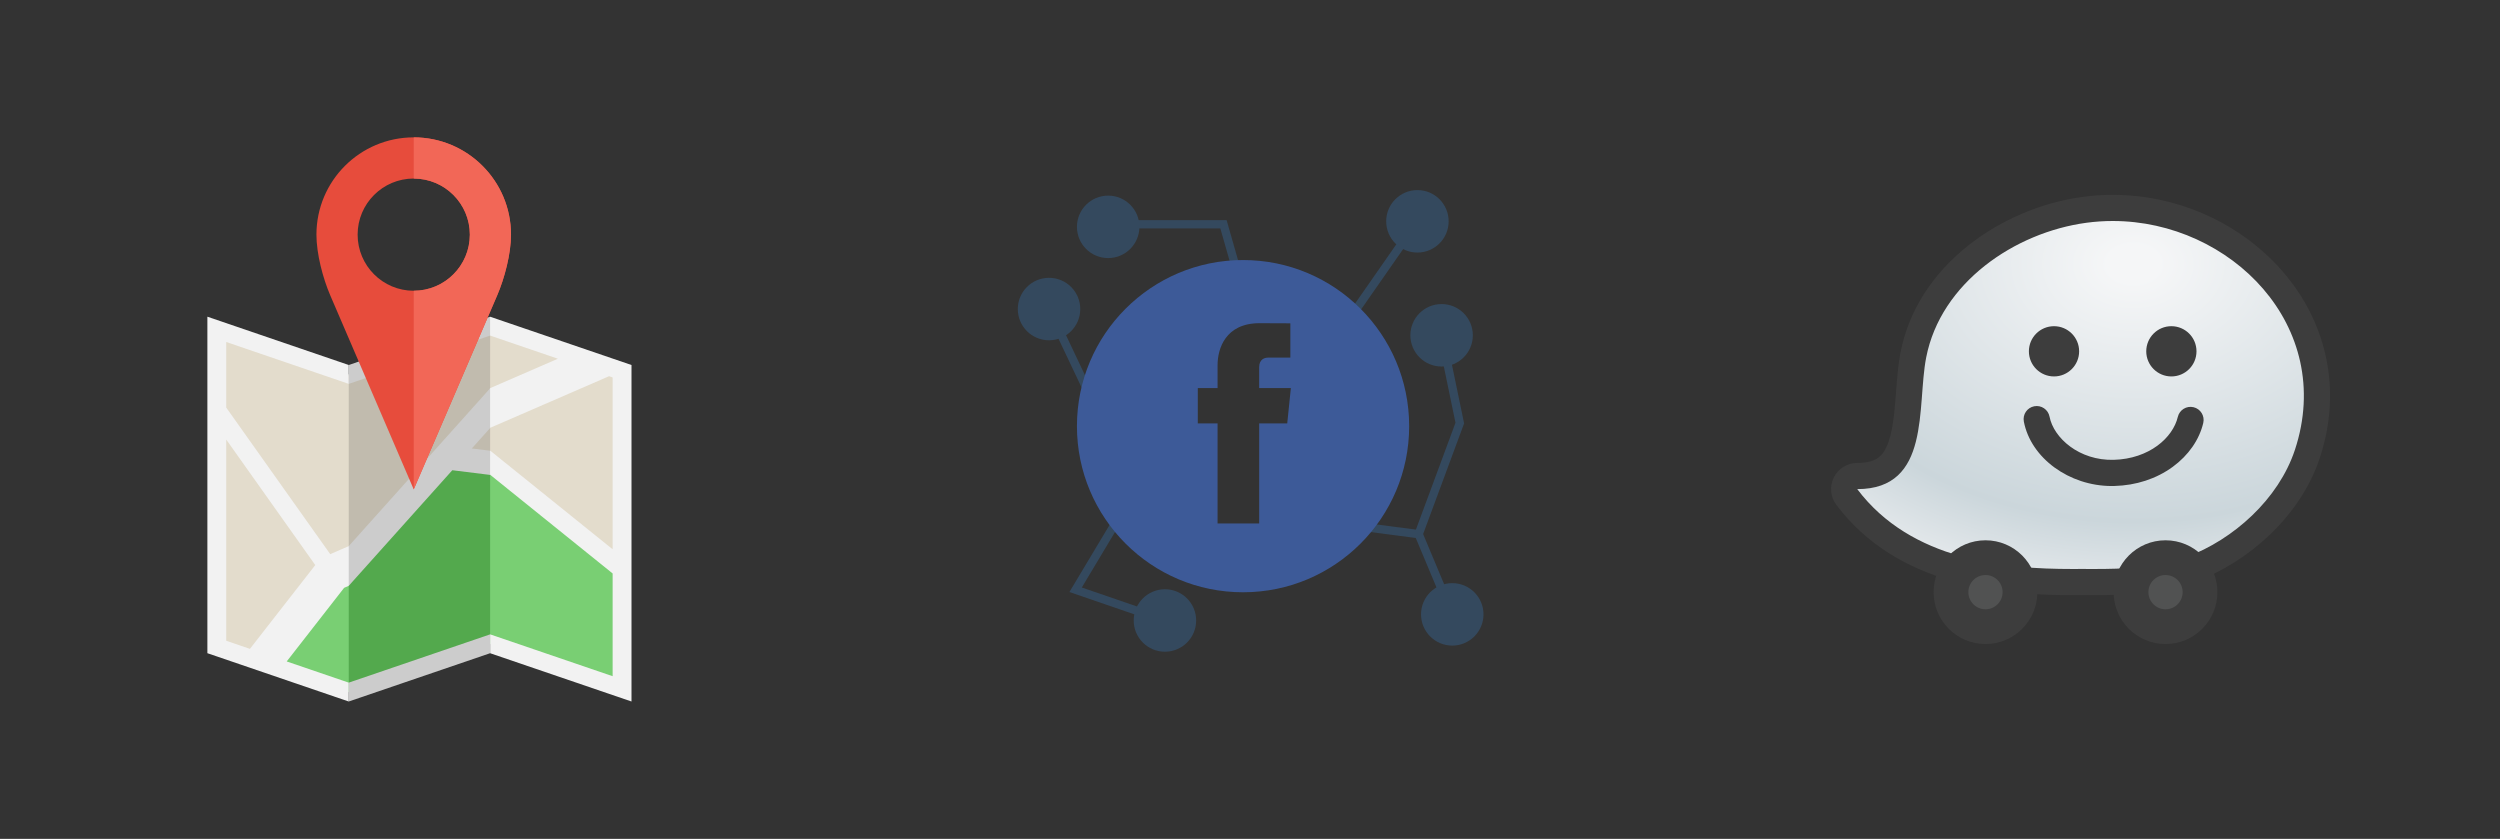<?xml version="1.0" encoding="iso-8859-1"?>
<!-- Generator: Adobe Illustrator 19.1.0, SVG Export Plug-In . SVG Version: 6.00 Build 0)  -->
<svg version="1.1" id="Layer_1" xmlns="http://www.w3.org/2000/svg" xmlns:xlink="http://www.w3.org/1999/xlink" x="0px" y="0px"
	 viewBox="0 0 301 101" style="enable-background:new 0 0 301 101;" xml:space="preserve">
<rect x="0" y="0" width="301" height="101" fill="#333333" stroke="none"/>
<symbol  id="New_Symbol" viewBox="-84.852 -76.388 169.703 152.777">
	<g>
		<defs>
			<path id="SVGID_1_" d="M1.392,71.298c-13.255-1.791-26.287-7.303-36.694-15.521c-11.574-9.14-19.032-20.838-21.568-33.831
				c-0.766-3.92-1.089-8.209-1.432-12.748c-1.335-17.7-3.19-28.447-17.652-28.447c-1.687,0-3.229-0.954-3.982-2.464
				c-0.752-1.51-0.586-3.315,0.43-4.663c19.548-25.936,53.095-28.936,76.628-28.936c0.599,0,1.194,0.002,1.78,0.006
				c0.434,0.003,0.881,0.003,1.34,0.003c0.674,0,1.372-0.001,2.095-0.004c0.781-0.002,1.589-0.005,2.42-0.005
				c10.994,0,22.594,0.532,32.942,4.391c18.378,6.854,33.864,22.26,39.451,39.25c6.307,19.175,3.378,38.582-8.248,54.645
				C55.97,60.841,33.767,71.939,10.957,71.939C7.766,71.939,4.547,71.723,1.392,71.298"/>
		</defs>
		<clipPath id="SVGID_2_">
			<use xlink:href="#SVGID_1_"  style="overflow:visible;"/>
		</clipPath>
		
			<radialGradient id="SVGID_3_" cx="7739.843" cy="-8272.838" r="1" gradientTransform="matrix(-0.704 -119.425 -162.728 0.96 -1340751.125 932318.688)" gradientUnits="userSpaceOnUse">
			<stop  offset="0" style="stop-color:#F5F6F7"/>
			<stop  offset="0.052" style="stop-color:#F5F6F7"/>
			<stop  offset="0.736" style="stop-color:#CBD6DB"/>
			<stop  offset="1" style="stop-color:#EDEFF1"/>
		</radialGradient>
		<polygon style="clip-path:url(#SVGID_2_);fill:url(#SVGID_3_);" points="84.207,71.935 83.451,-56.28 -81.438,-55.307 
			-80.682,72.907 		"/>
	</g>
	<g>
		<path style="fill:#3D3D3D;" d="M10.957,67.491c40.09,0,75.775-35.793,61.967-77.772c-5.561-16.909-21.051-30.606-36.78-36.472
			c-10.258-3.825-22.242-4.11-31.387-4.11c-1.6,0-3.113,0.009-4.514,0.009c-0.469,0-0.924-0.001-1.367-0.004
			c-0.578-0.003-1.164-0.005-1.754-0.005c-22.98,0-54.714,2.804-73.076,27.165c25.16,0,20.196,28.119,23.45,44.792
			c4.96,25.412,30.1,42.5,54.491,45.794C4.987,67.294,7.987,67.491,10.957,67.491 M10.957,76.388c-3.391,0-6.809-0.229-10.161-0.682
			c-14.033-1.896-27.832-7.734-38.856-16.438c-12.42-9.808-20.435-22.419-23.177-36.47c-0.815-4.177-1.164-8.797-1.501-13.265
			c-0.528-6.995-1.074-14.227-3.298-18.953c-1.52-3.229-3.788-5.38-9.918-5.38c-3.374,0-6.458-1.909-7.963-4.928
			c-1.506-3.019-1.173-6.631,0.857-9.325C-62.314-56.577-27.363-59.76-2.877-59.76c0.606,0,1.21,0.001,1.805,0.005
			c0.426,0.002,0.864,0.003,1.315,0.003c0.669,0,1.364-0.002,2.082-0.004c0.785-0.002,1.597-0.004,2.432-0.004
			c11.41,0,23.487,0.566,34.495,4.67c9.172,3.421,17.906,8.958,25.256,16.013c7.946,7.626,13.779,16.623,16.868,26.016
			C84.855-2.486,85.727,8.142,83.97,18.53c-1.643,9.71-5.5,18.811-11.464,27.052c-6.736,9.306-15.951,17.077-26.649,22.472
			C35.045,73.506,22.977,76.388,10.957,76.388"/>
		<path style="fill:#3D3D3D;" d="M-0.487,23.169c0-4.719-3.825-8.545-8.544-8.545c-4.718,0-8.544,3.826-8.544,8.545
			c0,4.719,3.826,8.543,8.544,8.543C-4.312,31.712-0.487,27.888-0.487,23.169"/>
		<path style="fill:#3D3D3D;" d="M39.429,23.169c0-4.719-3.825-8.545-8.544-8.545c-4.718,0-8.544,3.826-8.544,8.545
			c0,4.719,3.826,8.543,8.544,8.543C35.604,31.712,39.429,27.888,39.429,23.169"/>
		<path style="fill:#3D3D3D;" d="M10.621-22.646c-14.477,0-27.519,9.491-29.911,21.916c-0.464,2.412,1.116,4.745,3.528,5.209
			c2.413,0.465,4.745-1.116,5.209-3.528c1.406-7.304,10.152-14.996,21.81-14.691C23.4-13.421,31.422-6.159,33.071,0.848
			c0.563,2.391,2.96,3.872,5.349,3.312c2.392-0.563,3.875-2.958,3.312-5.35c-1.345-5.719-5.03-11.02-10.375-14.926
			c-5.567-4.069-12.437-6.323-19.866-6.518C11.201-22.642,10.91-22.646,10.621-22.646"/>
		<path style="fill:#3D3D3D;" d="M-49.98-58.746c0,9.744,7.899,17.642,17.642,17.642c9.744,0,17.643-7.898,17.643-17.642
			s-7.899-17.642-17.643-17.642C-42.081-76.388-49.98-68.49-49.98-58.746"/>
		<path style="fill:#515252;" d="M-38.16-58.746c0,3.216,2.607,5.822,5.822,5.822c3.216,0,5.823-2.606,5.823-5.822
			c0-3.216-2.607-5.822-5.823-5.822C-35.553-64.568-38.16-61.962-38.16-58.746"/>
		<path style="fill:#3D3D3D;" d="M11.255-58.746c0,9.744,7.899,17.642,17.642,17.642c9.744,0,17.643-7.898,17.643-17.642
			s-7.899-17.642-17.643-17.642C19.154-76.388,11.255-68.49,11.255-58.746"/>
		<path style="fill:#515252;" d="M23.075-58.746c0,3.216,2.607,5.822,5.822,5.822c3.216,0,5.823-2.606,5.823-5.822
			c0-3.216-2.607-5.822-5.823-5.822C25.682-64.568,23.075-61.962,23.075-58.746"/>
	</g>
</symbol>
<g>
	<rect x="0.5" y="0.5" style="fill:none;" width="100" height="100"/>
	<rect x="100.5" y="0.5" style="fill:none;" width="100" height="100"/>
	<rect x="200.5" y="0.5" style="fill:none;" width="100" height="100"/>
	<g>
		<path style="fill-rule:evenodd;clip-rule:evenodd;fill:#E3DCCC;" d="M74.896,44.694c-5.295-1.808-10.59-3.617-15.885-5.426
			c-1.33,12.799-1.674,25.561,0,38.244c5.295,1.809,10.59,3.617,15.885,5.426C74.896,70.19,74.896,57.442,74.896,44.694
			L74.896,44.694z"/>
		<path style="fill-rule:evenodd;clip-rule:evenodd;fill:#E3DCCC;" d="M41.989,45.083c-5.295-1.811-10.591-3.62-15.887-5.431
			c0,12.748,0,25.494,0,38.244c5.296,1.81,10.591,3.62,15.887,5.43C43.976,70.528,43.976,57.781,41.989,45.083L41.989,45.083z"/>
		<polygon style="fill-rule:evenodd;clip-rule:evenodd;fill:#C1BBAE;" points="59.011,39.268 41.989,45.083 41.989,83.326 
			59.011,77.534 59.011,39.268 		"/>
		<path style="fill-rule:evenodd;clip-rule:evenodd;fill:#79CF73;" d="M59.011,55.704c5.31,4.281,10.62,8.561,15.93,12.841
			c-0.015,4.798-0.03,9.596-0.045,14.392c-5.295-1.809-10.59-3.618-15.885-5.426C57.746,70.188,57.62,62.913,59.011,55.704
			L59.011,55.704z"/>
		<path style="fill-rule:evenodd;clip-rule:evenodd;fill:#79CF73;" d="M31.605,79.776c2.802-3.592,5.603-7.183,8.405-10.776
			c0.659-0.287,1.319-0.574,1.979-0.861c1.894,4.998,1.57,10.073,0,15.186C38.527,82.143,35.066,80.959,31.605,79.776L31.605,79.776
			z"/>
		<polygon style="fill-rule:evenodd;clip-rule:evenodd;fill:#53A94D;" points="41.989,68.139 53.698,55.066 59.011,55.727 
			59.011,77.512 41.989,83.325 41.989,68.139 		"/>
		<path style="fill:#F2F2F2;" d="M73.761,45.442c-0.144-0.048-0.287-0.098-0.431-0.147c-4.774,2.073-9.547,4.145-14.319,6.218
			c-0.706-1.379-0.623-2.996,0-4.779c2.719-1.181,5.439-2.363,8.159-3.544c-2.719-0.928-5.44-1.858-8.159-2.786
			c-0.289-0.729-0.289-1.486,0-2.271c5.674,1.938,11.347,3.876,17.021,5.814c0,13.504,0,27.01,0,40.514
			c-5.674-1.938-11.347-3.876-17.021-5.814c0-0.757,0-1.514,0-2.271c4.916,1.679,9.834,3.359,14.75,5.039c0-4.124,0-8.248,0-12.37
			c-4.916-3.962-9.834-7.924-14.75-11.886c-0.78-0.904-0.607-1.889,0-2.909c4.916,3.96,9.834,7.922,14.75,11.884
			C73.761,59.236,73.761,52.339,73.761,45.442L73.761,45.442z"/>
		<path style="fill:#F2F2F2;" d="M41.989,43.947c0,0.757,0,1.513,0,2.271c-4.917-1.681-9.834-3.361-14.751-5.042
			c0,2.632,0,5.264,0,7.897c4.174,5.882,8.348,11.764,12.522,17.646c0.743-0.323,1.487-0.645,2.23-0.968
			c0.677,1.176,0.561,2.841,0,4.781c-0.186,0.079-0.371,0.161-0.557,0.241c-2.304,2.955-4.609,5.91-6.914,8.865
			c2.49,0.85,4.981,1.702,7.471,2.553c0,0.757,0,1.514,0,2.271c-5.674-1.939-11.348-3.878-17.022-5.818c0-13.503,0-27.01,0-40.514
			C30.641,40.068,36.315,42.008,41.989,43.947L41.989,43.947z M27.238,52.923c0,8.074,0,16.151,0,24.225
			c0.951,0.325,1.902,0.651,2.853,0.976c2.622-3.363,5.245-6.727,7.868-10.089C34.386,62.996,30.812,57.96,27.238,52.923
			L27.238,52.923z"/>
		<path style="fill:#CCCCCC;" d="M59.011,51.534l-2.207,2.463l2.207,0.273v2.91l-4.554-0.564L41.989,70.532v-4.781l17.022-18.996
			V51.534L59.011,51.534z M59.011,38.132v2.271l-17.022,5.815v-2.271L59.011,38.132L59.011,38.132z M59.011,76.376v2.271
			l-17.022,5.814V82.19L59.011,76.376L59.011,76.376z"/>
		<g>
			<path style="fill-rule:evenodd;clip-rule:evenodd;fill:#E74C3C;" d="M38.099,28.251c0-6.468,5.246-11.712,11.713-11.712
				c6.468,0,11.713,5.244,11.713,11.712c0,2.307-0.78,5.252-1.664,7.31c-3.35,7.785-6.7,15.574-10.049,23.363
				c-3.35-7.79-6.704-15.581-10.053-23.371C38.875,33.498,38.099,30.556,38.099,28.251L38.099,28.251z M49.812,35.007
				c-3.73,0-6.754-3.025-6.754-6.756c0-3.73,3.024-6.754,6.754-6.754c3.731,0,6.756,3.024,6.756,6.754
				C56.568,31.982,53.543,35.007,49.812,35.007L49.812,35.007z"/>
			<path style="fill-rule:evenodd;clip-rule:evenodd;fill:#F26757;" d="M49.813,16.539c6.468,0,11.713,5.245,11.713,11.712
				c0,2.308-0.779,5.252-1.664,7.31c-3.351,7.785-6.701,15.574-10.049,23.363V35.007c3.73,0,6.755-3.025,6.755-6.756
				c0-3.73-3.025-6.754-6.755-6.754V16.539L49.813,16.539z"/>
		</g>
	</g>
	<g>
		<g>
			<g>
				<line style="fill:none;stroke:#34495E;stroke-miterlimit:10;" x1="159.306" y1="42.938" x2="170.764" y2="26.493"/>
				<g>
					<circle style="fill:#34495E;" cx="170.657" cy="26.647" r="3.76"/>
				</g>
			</g>
		</g>
		<g>
			<g>
				<polyline style="fill:none;stroke:#34495E;stroke-miterlimit:10;" points="154.898,62.232 170.806,64.313 174.926,74.143 				
					"/>
				<g>
					<circle style="fill:#34495E;" cx="174.853" cy="73.97" r="3.76"/>
				</g>
			</g>
		</g>
		<g>
			<g>
				<polyline style="fill:none;stroke:#34495E;stroke-miterlimit:10;" points="170.806,64.313 175.759,50.939 173.531,40.185 				
					"/>
				<g>
					<circle style="fill:#34495E;" cx="173.569" cy="40.369" r="3.76"/>
				</g>
			</g>
		</g>
		<g>
			<g>
				<polyline style="fill:none;stroke:#34495E;stroke-miterlimit:10;" points="134.96,61.89 129.504,71.007 140.436,74.767 				"/>
				<g>
					<circle style="fill:#34495E;" cx="140.258" cy="74.706" r="3.76"/>
				</g>
			</g>
		</g>
		<g>
			<g>
				<line style="fill:none;stroke:#34495E;stroke-miterlimit:10;" x1="132.806" y1="50.939" x2="126.223" y2="37.04"/>
				<g>
					<circle style="fill:#34495E;" cx="126.303" cy="37.21" r="3.76"/>
				</g>
			</g>
		</g>
		<g>
			<g>
				<polyline style="fill:none;stroke:#34495E;stroke-miterlimit:10;" points="149.911,36.125 147.306,27 132.929,27 				"/>
				<g>
					<circle style="fill:#34495E;" cx="133.424" cy="27.312" r="3.76"/>
				</g>
			</g>
		</g>
		<path style="fill:#3D5A98;" d="M149.664,31.309c-11.046,0-20,8.954-20,20c0,11.046,8.954,20,20,20c11.046,0,20-8.954,20-20
			C169.664,40.263,160.709,31.309,149.664,31.309z M154.983,50.977h-3.378c0,5.4,0,12.05,0,12.05h-5.01c0,0,0-6.585,0-12.05h-2.381
			v-4.256h2.381v-2.755c0-1.972,0.938-5.054,5.055-5.054l3.708,0.015v4.131c0,0-2.254,0-2.692,0c-0.44,0-1.062,0.22-1.062,1.158
			v2.505h3.816L154.983,50.977z"/>
	</g>
	
		<use xlink:href="#New_Symbol"  width="169.703" height="152.777" x="-84.852" y="-76.388" transform="matrix(0.354 0 0 -0.354 250.5 50.5)" style="overflow:visible;"/>
</g>
</svg>
